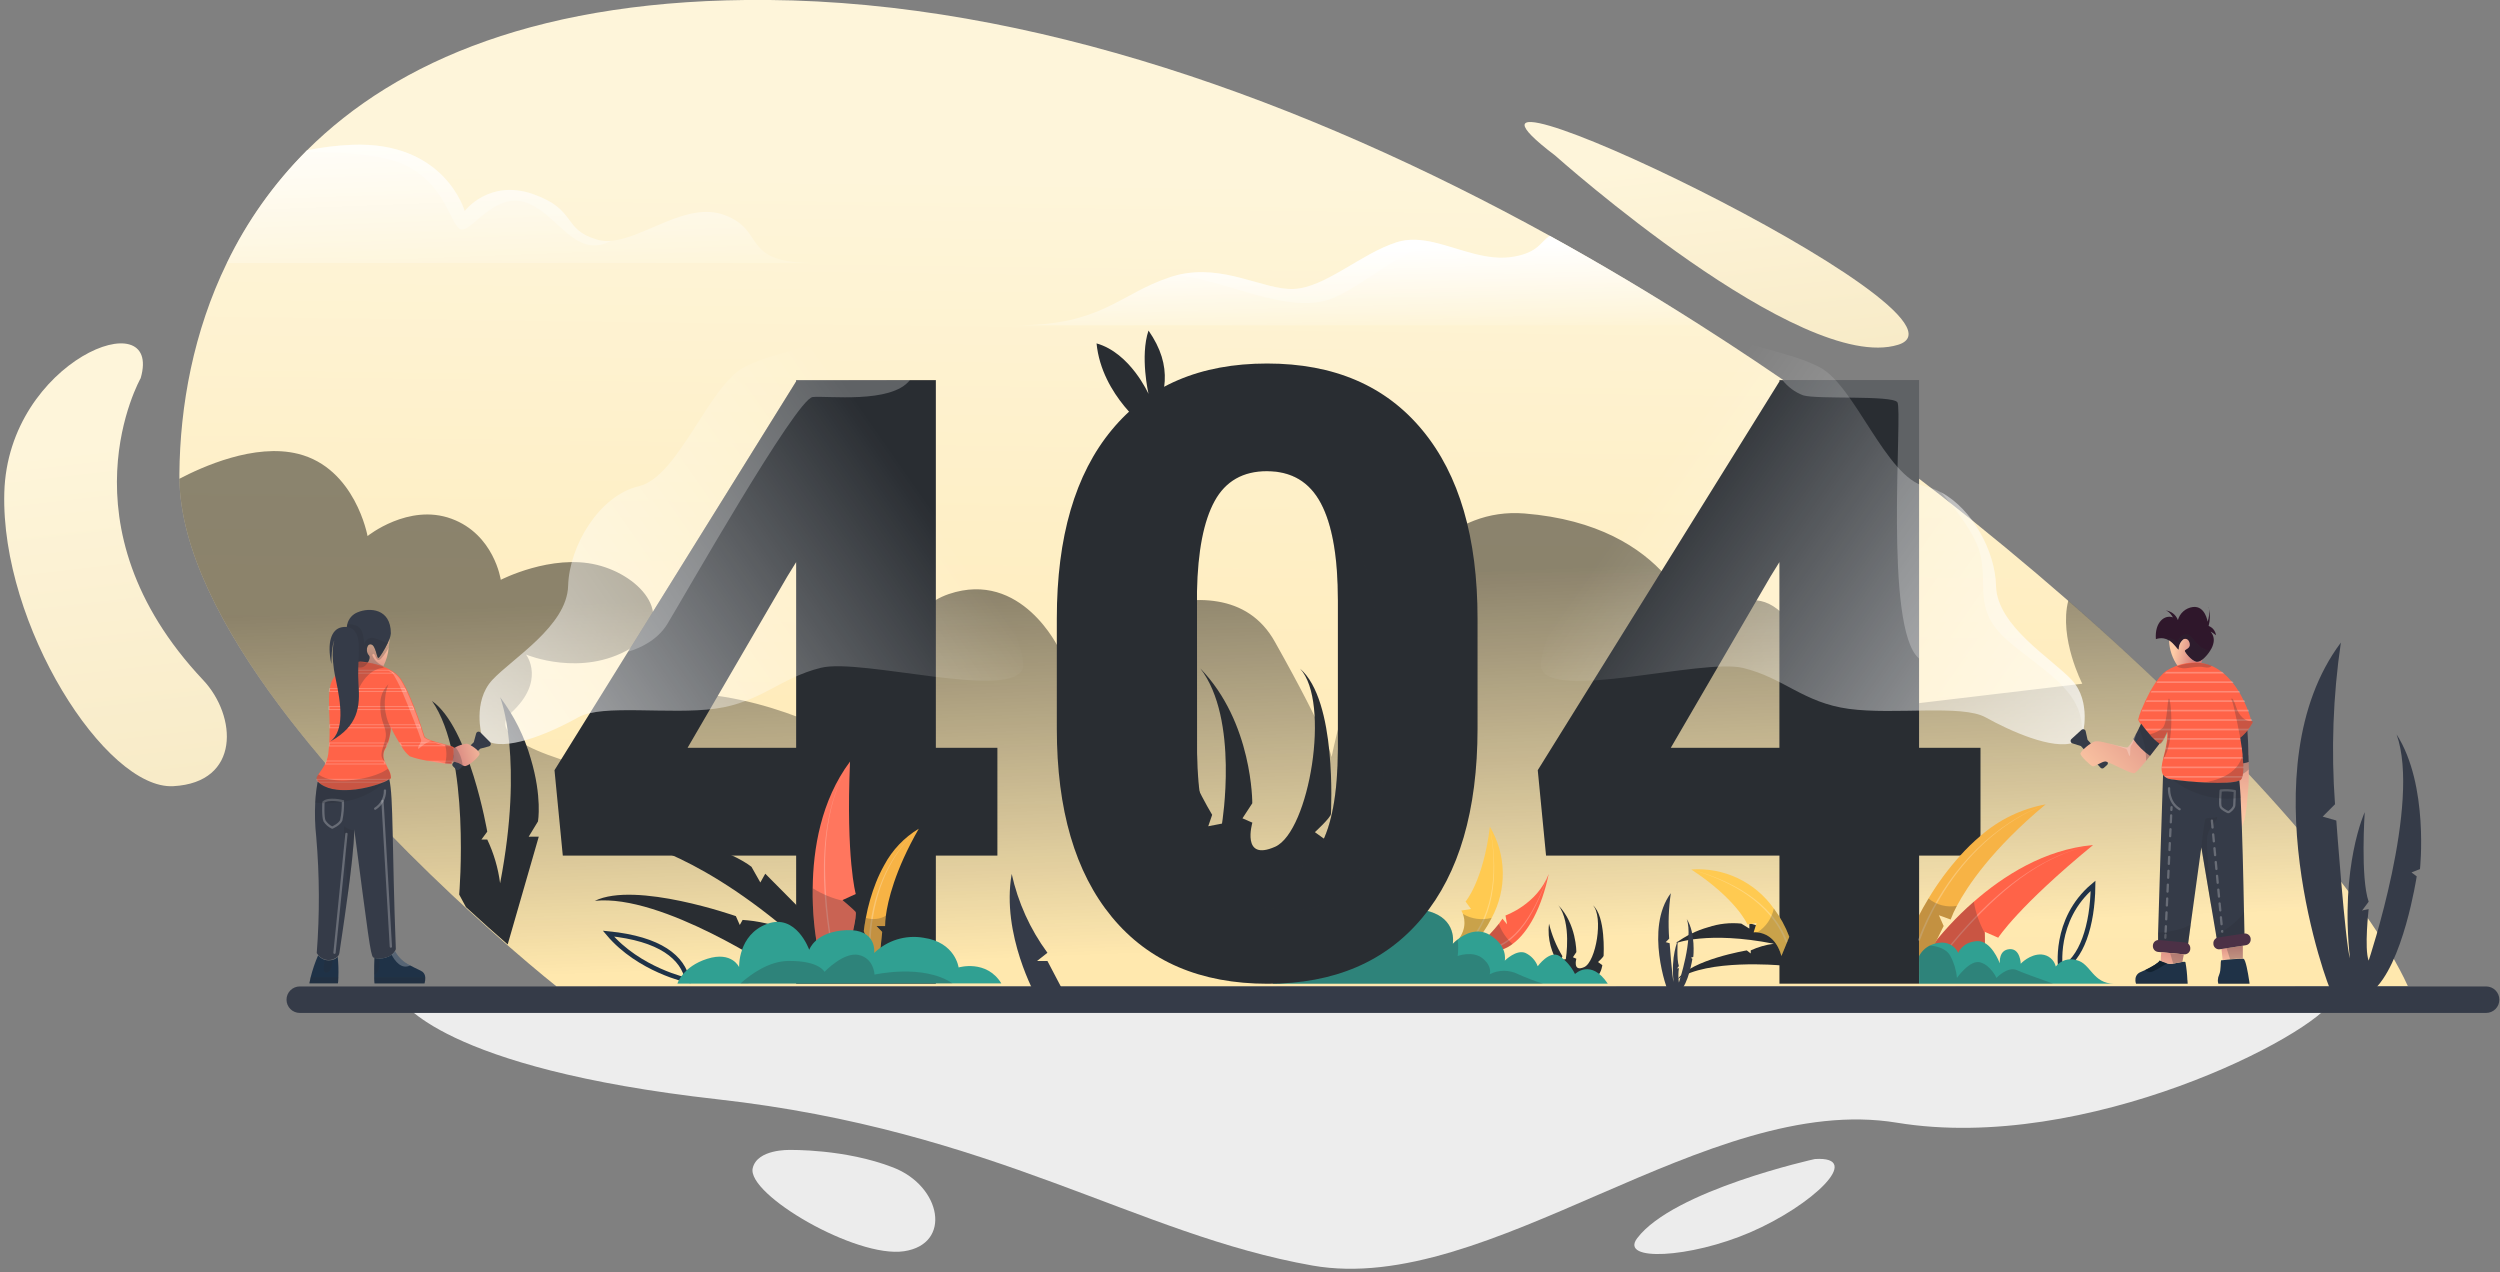 <svg width="501" height="255" viewBox="0 0 501 255" fill="none" xmlns="http://www.w3.org/2000/svg">
<rect x="0" y="0" width="501" height="255" fill="#808080" stroke="none"/>
<g clip-path="url(#clip0_389_468)">
<path d="M80.391 200.337C80.391 200.337 88.125 214.056 143.82 220.301C199.516 226.547 227.616 247.37 263.008 253.615C298.401 259.86 342.126 218.742 380.125 224.987C418.124 231.233 463.92 207.441 467.543 200.337H80.391Z" fill="#EDEDED"/>
<path d="M482.53 197.612H474.292L111.531 197.683C111.531 197.683 107.861 194.785 102.143 189.808C99.694 187.673 96.867 185.161 93.779 182.326C92.672 181.302 91.524 180.234 90.338 179.12C79.533 168.961 66.459 155.494 55.843 141.231C44.66 126.173 36.154 110.147 35.95 95.947C35.95 95.632 35.95 95.309 35.95 94.994C36.068 81.26 38.777 66.446 45.463 52.695C49.512 44.315 54.946 36.679 61.537 30.108C79.533 12.183 108.648 -0.37 153.838 -0.008C206.541 0.41 261.197 20.059 310.561 47.245C320.885 52.931 330.974 58.948 340.771 65.186C348.016 69.801 355.089 74.526 361.988 79.362C380.218 92.101 397.75 105.811 414.509 120.432C450.02 151.485 474.954 180.853 482.53 197.612Z" fill="url(#paint0_linear_389_468)"/>
<path style="mix-blend-mode:overlay" opacity="0.45" d="M482.53 197.612H474.292L111.531 197.683C111.531 197.683 107.861 194.785 102.143 189.808C99.694 187.673 96.867 185.161 93.779 182.326C92.672 181.302 91.524 180.234 90.338 179.12C79.533 168.961 66.459 155.494 55.843 141.231C44.66 126.173 36.154 110.147 35.95 95.947C40.462 93.585 51.023 88.765 59.757 90.954C71.208 93.813 73.657 107.422 73.657 107.422C73.657 107.422 81.864 100.806 90.456 103.949C99.048 107.091 100.355 116.195 100.355 116.195C100.355 116.195 110.491 110.966 119.611 113.195C128.731 115.423 136.047 124.22 126.274 129.985C116.5 135.75 105.679 131.277 105.419 131.174C105.553 131.348 109.357 136.498 102.435 142.838C95.347 149.28 122.494 154.872 122.494 154.872C122.494 154.872 123.486 137.215 141.741 139.192C159.997 141.168 174.645 151.005 174.645 151.005C174.645 151.005 175.567 123.984 190.144 119.046C204.722 114.108 212.195 129.969 212.195 129.969C212.195 129.969 244.485 109.068 255.448 128.552C266.41 148.036 266.859 151.729 266.859 151.729C266.859 151.729 276.2 100.539 305.512 102.901C334.825 105.264 340.267 125.567 339.755 127.638C339.243 129.71 348.174 114.502 356.987 122.756C365.799 131.009 370.91 142.531 370.91 142.531L417.289 137.018C417.289 137.018 412.564 127.867 414.486 120.361C450.02 151.485 474.954 180.853 482.53 197.612Z" fill="url(#paint1_linear_389_468)"/>
<path style="mix-blend-mode:hard-light" d="M340.763 65.193H203.674C220.851 65.193 224.237 58.948 234.389 55.57C234.877 55.404 235.357 55.262 235.838 55.144C245.288 52.782 253.164 58.153 259.236 57.909C265.615 57.649 272.624 50.884 279.925 48.537C282.406 47.749 284.965 48.001 287.596 48.623C292.715 49.828 298.078 52.435 303.536 51.403C308.261 50.506 308.639 48.584 310.545 47.253C320.877 52.947 330.966 58.956 340.763 65.193Z" fill="url(#paint2_linear_389_468)"/>
<path style="mix-blend-mode:hard-light" d="M163.265 52.703H45.463C49.448 44.465 54.77 36.944 61.214 30.447L61.537 30.124C64.485 29.518 67.477 29.149 70.484 29.021C89.172 28.234 93.126 42.291 93.126 42.291C93.126 42.291 98.016 35.786 106.861 38.913C115.705 42.039 112.594 45.938 119.619 48.017C120.553 48.28 121.528 48.366 122.494 48.269C129.188 47.686 137.646 40.354 145.12 43.071C153.712 46.198 148.105 52.703 163.265 52.703Z" fill="url(#paint3_linear_389_468)"/>
<path d="M498.218 202.991H60.072C59.724 202.991 59.379 202.922 59.057 202.789C58.735 202.656 58.442 202.46 58.196 202.214C57.949 201.967 57.754 201.675 57.62 201.353C57.487 201.031 57.418 200.686 57.418 200.337C57.418 199.988 57.487 199.643 57.62 199.321C57.754 198.999 57.949 198.707 58.196 198.46C58.442 198.214 58.735 198.018 59.057 197.885C59.379 197.752 59.724 197.683 60.072 197.683H498.218C498.567 197.683 498.912 197.752 499.234 197.885C499.556 198.018 499.848 198.214 500.095 198.46C500.341 198.707 500.537 198.999 500.67 199.321C500.803 199.643 500.872 199.988 500.872 200.337C500.872 200.686 500.803 201.031 500.67 201.353C500.537 201.675 500.341 201.967 500.095 202.214C499.848 202.46 499.556 202.656 499.234 202.789C498.912 202.922 498.567 202.991 498.218 202.991Z" fill="#353B48"/>
<g style="mix-blend-mode:overlay" opacity="0.25">
<path d="M287.596 48.623C279.783 50.624 270.978 59.098 265.269 60.342C258.07 61.917 249.738 58.255 241.642 56.223C239.726 55.72 237.775 55.36 235.806 55.144C245.257 52.782 253.132 58.153 259.204 57.909C265.584 57.649 272.593 50.884 279.893 48.537C282.406 47.741 284.934 48.001 287.596 48.623Z" fill="white"/>
</g>
<g style="mix-blend-mode:overlay" opacity="0.25">
<path d="M122.494 48.269C115.461 51.939 112.208 43.583 106.081 40.842C99.056 37.692 94.11 47.497 92.031 45.804C89.952 44.111 89.038 36.826 81.1 33.053C76.595 30.911 67.893 30.447 61.214 30.447L61.537 30.124C64.485 29.518 67.477 29.149 70.484 29.021C89.172 28.234 93.126 42.291 93.126 42.291C93.126 42.291 98.016 35.786 106.861 38.913C115.705 42.039 112.594 45.938 119.619 48.017C120.553 48.28 121.528 48.366 122.494 48.269Z" fill="white"/>
</g>
<path d="M311.655 31.171C311.655 31.171 360.846 75.085 380.361 69.1C399.877 63.114 277.239 5.048 311.655 31.171Z" fill="url(#paint4_linear_389_468)"/>
<path d="M28.192 75.786C28.192 75.786 11.465 105.24 40.714 136.286C47.479 143.468 48.267 156.817 34.729 157.55C21.191 158.282 0.116 125.26 0.864 98.696C1.612 72.132 32.721 60.145 28.192 75.786Z" fill="url(#paint5_linear_389_468)"/>
<path d="M363.689 232.272C363.689 232.272 335.337 238.517 328.084 248.149C324.516 252.875 338.668 252.15 350.71 246.976C363.263 241.573 373.628 231.611 363.689 232.272Z" fill="#ECECEC"/>
<path d="M158.264 230.453C158.264 230.453 169.29 230.193 179 233.965C188.711 237.738 190.814 249.315 181.166 250.748C171.519 252.182 149.609 239.344 150.845 234.092C151.759 230.233 158.264 230.453 158.264 230.453Z" fill="#ECECEC"/>
<g style="mix-blend-mode:overlay">
<path d="M107.971 167.662L101.742 189.264C99.284 187.13 96.457 184.618 93.378 181.782L92.023 179.27C92.023 179.27 94.386 151.572 86.566 140.475C94.063 145.713 97.646 166.661 97.646 166.661L96.481 168.237H97.646C98.96 171.008 99.829 173.968 100.222 177.01C105.018 152.092 100.356 140.042 100.222 139.719C103.016 143.415 105.101 147.597 106.372 152.052C108.672 159.755 107.814 164.606 107.814 164.606L105.947 167.677L107.971 167.662Z" fill="#292D32"/>
</g>
<path d="M296.826 188.91C298.103 187.751 299.285 186.492 300.362 185.145C300.63 184.799 300.874 184.452 301.094 184.106L302.016 185.232L301.701 183.46C301.701 183.46 308.048 181.239 310.364 175.128C308.97 181.861 306.284 186.838 303.126 189.17C301.888 190.146 300.347 190.656 298.771 190.611C293.825 190.343 296.826 188.91 296.826 188.91Z" fill="#FF6348"/>
<g style="mix-blend-mode:overlay" opacity="0.25">
<path d="M310.332 175.12C308.3 181.255 304.244 190.65 296.613 190.508C296.57 190.5 296.532 190.476 296.505 190.443C296.477 190.409 296.462 190.367 296.462 190.323C296.462 190.28 296.477 190.238 296.505 190.204C296.532 190.17 296.57 190.147 296.613 190.138C304.04 190.406 308.229 181.082 310.309 175.12H310.332Z" fill="white"/>
</g>
<g style="mix-blend-mode:overlay" opacity="0.25">
<path d="M296.826 188.91C298.103 187.751 299.285 186.493 300.362 185.145C300.936 186.687 301.874 188.067 303.095 189.17C301.857 190.146 300.315 190.656 298.739 190.611C293.825 190.343 296.826 188.91 296.826 188.91Z" fill="#292D32"/>
</g>
<g style="mix-blend-mode:overlay">
<path d="M247.509 176.742C247.509 176.742 232.837 162.999 235.208 144.602C236.72 153.123 242.918 163.291 242.918 163.291L242.13 165.582L244.887 165.047C244.887 165.047 248.36 144.059 240.547 133.962C251.085 144.815 250.959 160.975 250.959 160.975L248.99 163.992L250.974 164.858C250.974 164.858 248.667 172.733 255.527 169.693C262.386 166.653 266.725 140.625 260.527 134.002C267.962 140.389 266.725 162.353 266.725 163.086C266.725 163.818 263.504 166.764 263.504 166.764L265.977 168.544C265.977 168.544 264.457 183.373 247.509 176.742Z" fill="#292D32"/>
</g>
<g style="mix-blend-mode:overlay">
<path d="M314.695 196.281C314.695 196.281 309.6 191.509 310.427 185.114C310.982 187.404 311.885 189.595 313.104 191.611L312.837 192.399L313.789 192.21C313.789 192.21 314.994 184.917 312.285 181.412C315.947 185.185 315.9 190.8 315.9 190.8L315.215 191.832L315.9 192.131C315.9 192.131 315.113 194.856 317.475 193.808C319.838 192.761 321.366 183.712 319.216 181.412C321.799 183.633 321.366 191.257 321.366 191.517C321.366 191.776 320.247 192.792 320.247 192.792L321.106 193.414C321.106 193.414 320.57 198.644 314.695 196.281Z" fill="#292D32"/>
</g>
<path d="M295.211 189.296L291.069 189.579C294.054 186.901 293.613 184.326 293.164 183.153C293.078 182.917 292.969 182.69 292.841 182.475L294.794 182.16L293.699 180.672C293.699 180.672 297.243 176.577 298.574 165.669C300.209 168.43 301.1 171.567 301.16 174.775C301.221 177.982 300.449 181.151 298.921 183.972C297.95 185.917 296.7 187.711 295.211 189.296Z" fill="#FFCA51"/>
<g style="mix-blend-mode:overlay" opacity="0.25">
<path d="M298.574 165.669C300.149 173.608 300.015 182.995 294.274 189.296C294.116 189.477 293.833 189.217 294.014 189.044C299.779 182.877 300.031 173.56 298.574 165.669Z" fill="white"/>
</g>
<g style="mix-blend-mode:overlay" opacity="0.25">
<path d="M295.211 189.296L291.069 189.579C294.054 186.901 293.613 184.326 293.164 183.153C294.022 183.661 294.974 183.992 295.963 184.128C296.951 184.263 297.957 184.199 298.921 183.94C297.952 185.897 296.703 187.701 295.211 189.296Z" fill="#292D32"/>
</g>
<path d="M322.201 197.132H255.054L265.812 188.406C265.812 188.406 280.145 181.034 286.123 182.57C292.1 184.106 291.14 189.138 291.14 189.138C291.441 188.82 291.767 188.528 292.116 188.264C293.439 187.232 295.959 185.822 298.519 187.342C302.157 189.516 301.582 192.375 301.559 192.517C301.677 192.398 303.859 190.28 305.631 190.942C306.796 191.469 307.705 192.438 308.159 193.635C308.159 193.635 310.521 190.367 312.482 191.564C313.828 192.482 314.913 193.733 315.632 195.194C315.632 195.194 318.798 192.036 322.201 197.132Z" fill="#30A092"/>
<g style="mix-blend-mode:overlay" opacity="0.25">
<path d="M309.245 197.132H255.054L265.812 188.406C265.812 188.406 280.145 181.034 286.123 182.57C292.1 184.106 291.14 189.138 291.14 189.138C291.441 188.82 291.767 188.528 292.116 188.264C292.258 189.365 292.258 190.479 292.116 191.579C292.116 191.579 295.148 190.438 297.149 192.083C299.149 193.729 298.535 195.234 298.535 195.234C299.421 194.781 300.402 194.546 301.397 194.546C302.393 194.546 303.374 194.781 304.26 195.234C305.881 195.968 307.546 196.602 309.245 197.132Z" fill="#292D32"/>
</g>
<path d="M187.545 149.863V76.18H159.548V76.432L125.848 130.631L111.121 154.344L112.783 171.458H159.548V197.132H187.545V171.458H199.878V149.863H187.545ZM159.548 149.863H137.788L157.807 115.471L159.548 112.651V149.863Z" fill="#292D32"/>
<path d="M285.068 86.237C277.717 77.311 267.335 72.848 253.92 72.848C240.505 72.848 230.136 77.28 222.812 86.142C215.461 95.005 211.786 107.606 211.786 123.945V146.043C211.786 162.267 215.461 174.839 222.812 183.759C230.162 192.679 240.574 197.142 254.046 197.147C267.398 197.147 277.741 192.716 285.075 183.854C292.41 174.991 296.085 162.39 296.101 146.051V124.031C296.112 107.745 292.434 95.147 285.068 86.237ZM239.878 118.526C240.041 110.446 241.219 104.408 243.414 100.413C245.609 96.417 249.111 94.422 253.92 94.427C258.845 94.427 262.444 96.575 264.717 100.869C266.991 105.164 268.125 111.659 268.119 120.353V150.28C268.062 158.975 266.901 165.357 264.638 169.426C262.376 173.495 258.858 175.529 254.085 175.529C249.155 175.529 245.556 173.429 243.288 169.229C241.146 165.286 240.014 159.188 239.894 150.934C239.894 150.438 239.894 149.926 239.894 149.414L239.878 118.526Z" fill="#292D32"/>
<path d="M384.582 149.863V76.18H356.601V76.432L308.166 154.344L309.828 171.458H356.601V197.132H384.59V171.458H396.892V149.863H384.582ZM356.593 149.863H334.825L354.844 115.471L356.593 112.651V149.863Z" fill="#292D32"/>
<g style="mix-blend-mode:overlay" opacity="0.25">
<path d="M182.34 76.18C178.591 80.968 165.746 79.259 162.855 79.566C159.579 79.913 136.819 119.991 133.716 125.079C131.684 128.379 128.125 129.938 125.88 130.592L159.564 76.392V76.14L182.34 76.18Z" fill="white"/>
</g>
<g style="mix-blend-mode:overlay" opacity="0.25">
<path d="M384.582 76.18V131.97C377.416 126.024 381.369 82.063 380.235 80.606C379.101 79.149 364.098 80.086 361.334 79.22C359.711 78.598 358.288 77.547 357.215 76.18H384.582Z" fill="white"/>
</g>
<g style="mix-blend-mode:overlay" opacity="0.25">
<path d="M259.827 182.452C237.271 183.491 239.878 150.95 239.878 150.95C239.993 159.203 241.125 165.302 243.272 169.245C245.54 173.445 249.139 175.545 254.07 175.545C258.826 175.545 262.344 173.511 264.623 169.442C266.901 165.373 268.062 158.991 268.104 150.296V120.369C268.104 111.664 266.97 105.17 264.701 100.885C262.433 96.601 258.834 94.454 253.904 94.443C253.904 94.443 267.86 92.742 273.554 113.392C279.248 134.041 282.382 181.412 259.827 182.452Z" fill="#292D32"/>
</g>
<path d="M230.16 86.142C230.16 86.142 220.788 79.369 219.748 68.816C226.513 70.722 230.16 78.936 230.16 78.936C230.16 78.936 228.427 71.391 230.16 66.241C235.192 73.471 233.806 79.369 230.16 86.142Z" fill="#292D32"/>
<path style="mix-blend-mode:hard-light" d="M417.313 147.453C417.313 147.453 417.313 147.674 417.045 147.989C416.66 148.343 416.203 148.611 415.706 148.776C411.422 150.406 402.68 146.413 397.931 143.767C393.182 141.121 379.637 143.295 370.517 142.058C361.397 140.822 357.53 135.876 349.324 133.86C341.118 131.844 310.545 140.656 308.844 133.805C307.143 126.953 341.48 60.271 344.417 64.926C347.355 69.58 357.53 69.879 364.657 73.589C371.785 77.298 377.904 95.64 385.827 97.475C386.925 97.733 387.985 98.135 388.977 98.672C395.277 102.043 399.845 110.485 400.003 117.447C400.192 125.488 411.17 131.978 415.195 136.301C419.219 140.625 417.313 147.453 417.313 147.453Z" fill="url(#paint6_linear_389_468)"/>
<g style="mix-blend-mode:overlay" opacity="0.25">
<path d="M417.313 147.453C417.313 147.453 417.313 147.674 417.045 147.989C418.471 139.2 410.335 135.026 402.869 128.835C395.199 122.456 398.428 117.644 396.86 111.139C395.978 107.288 392.04 102.137 388.977 98.625C395.277 101.996 399.845 110.438 400.003 117.4C400.192 125.441 411.17 131.931 415.195 136.254C419.219 140.578 417.313 147.453 417.313 147.453Z" fill="white"/>
</g>
<path d="M449.461 189.516V192.115C448.608 192.098 447.756 192.14 446.909 192.241L445.421 192.391L445.184 190.186L446.208 190.028L449.461 189.516Z" fill="url(#paint7_linear_389_468)"/>
<path d="M417.14 146.256L415.108 148.107C415.043 148.168 414.996 148.245 414.971 148.33C414.945 148.415 414.942 148.505 414.962 148.592C414.982 148.679 415.024 148.759 415.084 148.824C415.144 148.889 415.22 148.938 415.305 148.965L417.022 149.516L420.959 153.864C421.003 153.908 421.055 153.943 421.113 153.967C421.17 153.99 421.232 154.003 421.294 154.003C421.356 154.003 421.418 153.99 421.475 153.967C421.533 153.943 421.585 153.908 421.629 153.864L422.282 153.273C422.327 153.229 422.361 153.177 422.385 153.12C422.409 153.062 422.421 153.001 422.421 152.938C422.421 152.876 422.409 152.815 422.385 152.757C422.361 152.7 422.327 152.648 422.282 152.604L418.345 148.256L417.959 146.5C417.934 146.419 417.89 146.345 417.83 146.285C417.77 146.226 417.696 146.182 417.615 146.158C417.534 146.133 417.448 146.13 417.365 146.147C417.282 146.164 417.205 146.202 417.14 146.256Z" fill="#353B48"/>
<path d="M432.765 149.028C432.245 149.705 431.568 150.603 430.867 151.477C430.607 151.808 430.339 152.139 430.079 152.454C428.992 153.793 428 154.903 427.717 154.958C426.929 155.084 422.55 152.596 421.897 152.596C421.243 152.596 419.786 153.667 419.392 153.572C418.998 153.478 416.856 151.493 416.919 151.005C416.982 150.517 418.904 148.823 419.849 148.563C420.38 148.521 420.914 148.577 421.424 148.729H421.526C423.377 149.138 426.031 149.973 426.441 149.761C426.902 149.281 427.28 148.727 427.559 148.122C427.724 147.815 427.898 147.5 428.063 147.177C428.229 146.854 428.481 146.39 428.67 146.004L429.15 145.027C429.67 145.768 430.235 146.475 430.843 147.146C431.397 147.856 432.044 148.489 432.765 149.028Z" fill="url(#paint8_linear_389_468)"/>
<path d="M450.658 154.194C450.658 155.636 450.658 157.006 450.548 158.132C450.201 162.582 449.855 166.228 448.335 166.315C446.815 166.402 446.515 154.257 446.594 153.517C446.594 153.375 446.594 153.068 446.633 152.674C446.633 151.351 446.689 148.981 446.712 147.949C446.704 147.789 446.704 147.629 446.712 147.469L446.996 147.296L450.311 145.177C450.311 145.177 450.5 148.052 450.595 151.32C450.595 151.769 450.595 152.226 450.595 152.682C450.595 153.139 450.658 153.698 450.658 154.194Z" fill="url(#paint9_linear_389_468)"/>
<g style="mix-blend-mode:overlay" opacity="0.25">
<path d="M450.658 154.194C449.767 155.067 448.612 155.621 447.374 155.77C445.295 155.77 448.342 151.548 449.028 151.446C449.303 151.446 449.933 151.383 450.603 151.351C450.603 151.8 450.603 152.257 450.603 152.714C450.603 153.171 450.658 153.698 450.658 154.194Z" fill="#292D32"/>
</g>
<path d="M450.642 152.698C449.524 153.081 448.32 153.141 447.169 152.871C446.982 152.832 446.801 152.766 446.633 152.674C445.358 151.958 445.846 149.847 446.712 147.949C446.807 147.721 446.909 147.508 447.011 147.296L450.327 145.177C450.327 145.177 450.571 148.902 450.642 152.698Z" fill="#353B48"/>
<path d="M443.609 128.686C443.518 129.248 443.308 129.785 442.995 130.261C442.575 130.964 442.043 131.595 441.42 132.127C441.109 132.442 440.689 132.626 440.246 132.639C439.183 132.49 437.884 130.773 437.837 130.45C437.789 130.127 438.971 130.001 438.821 129.048C438.671 128.095 438.033 127.914 437.608 128.095C437.284 128.336 437.024 128.653 436.852 129.018C436.68 129.384 436.602 129.787 436.624 130.19C436.317 130.19 435.742 129.001 434.671 128.339C434.366 128.145 434.026 128.011 433.67 127.945C433.124 127.845 432.561 127.894 432.04 128.087C431.765 124.638 433.844 123.118 435.45 123.724C435.45 123.724 434.867 122.582 434.017 122.338C434.562 122.401 435.079 122.615 435.509 122.956C435.939 123.297 436.265 123.751 436.45 124.268C436.635 123.581 437.02 122.966 437.556 122.499C438.091 122.032 438.754 121.735 439.459 121.645C441.932 121.346 442.412 124.598 442.412 124.598C442.682 123.779 442.782 122.914 442.704 122.055C442.931 123.176 442.899 124.334 442.609 125.441C443.003 125.586 443.349 125.837 443.609 126.167C443.868 126.496 444.032 126.891 444.082 127.308C443.082 126.52 443.019 126.607 443.019 126.607C443.265 126.888 443.446 127.22 443.548 127.58C443.65 127.939 443.671 128.317 443.609 128.686Z" fill="#2F172B"/>
<path d="M441.42 132.12C441.223 132.655 441.042 133.167 440.955 133.348C440.758 133.805 438.223 135.931 436.411 133.482C435.345 131.97 434.74 130.181 434.671 128.331C435.742 128.993 436.317 130.143 436.624 130.182C436.602 129.779 436.68 129.376 436.852 129.011C437.024 128.645 437.284 128.328 437.608 128.087C438.065 127.906 438.671 128.087 438.821 129.04C438.971 129.993 437.813 130.119 437.837 130.442C437.86 130.765 439.183 132.482 440.247 132.631C440.689 132.618 441.109 132.434 441.42 132.12Z" fill="url(#paint10_linear_389_468)"/>
<path d="M442.68 121.976C442.636 121.85 442.575 121.731 442.499 121.621C442.584 121.725 442.645 121.846 442.68 121.976Z" fill="#2F172B"/>
<path d="M451.453 144.76C451.22 145.2 450.957 145.623 450.666 146.028L450.406 146.366C449.98 146.91 449.491 147.402 448.949 147.831C448.951 147.863 448.951 147.894 448.949 147.926C448.949 147.996 448.949 148.107 449.004 148.264C449.067 148.619 449.154 149.17 449.248 149.839L449.295 150.17C449.295 150.485 449.374 150.808 449.406 151.147C449.406 151.344 449.453 151.54 449.469 151.737C449.484 151.934 449.469 151.958 449.469 152.068C449.516 152.596 449.54 153.131 449.547 153.643V153.974C449.554 154.503 449.504 155.031 449.398 155.549C449.368 155.662 449.331 155.772 449.288 155.88C449.249 155.994 449.191 156.101 449.114 156.195C449.01 156.315 448.877 156.407 448.728 156.463C447.586 156.974 444.539 156.998 441.522 156.841C438.915 156.699 436.332 156.415 435.025 156.195C434.696 156.147 434.379 156.04 434.088 155.88C433.928 155.795 433.784 155.683 433.662 155.549C433.593 155.478 433.532 155.398 433.481 155.313C433.222 154.8 433.124 154.221 433.198 153.651C433.249 153.151 433.339 152.656 433.466 152.17V152.084C433.466 151.974 433.521 151.863 433.552 151.753C433.686 151.225 433.836 150.698 433.954 150.178C433.954 150.099 433.954 150.02 434.009 149.942V149.847C434.135 149.217 434.222 148.697 434.277 148.272C434.283 148.159 434.283 148.046 434.277 147.933C434.35 147.503 434.35 147.064 434.277 146.634C434.277 146.634 434.009 147.295 433.678 147.933C433.615 148.044 433.552 148.162 433.481 148.272C433.237 148.697 432.969 149.06 432.757 149.06C432.715 149.068 432.672 149.068 432.631 149.06C432.292 148.837 431.982 148.572 431.709 148.272L431.371 147.933L430.662 147.146C430.434 146.894 430.205 146.626 429.993 146.358L429.717 146.02C429.426 145.657 429.166 145.311 428.929 145.019C428.8 144.843 428.687 144.656 428.591 144.46C428.55 144.387 428.523 144.307 428.512 144.224C428.509 144.19 428.509 144.156 428.512 144.122C428.635 143.582 428.806 143.055 429.024 142.547C429.024 142.436 429.11 142.326 429.158 142.208C429.355 141.735 429.583 141.2 429.843 140.633L430.008 140.302C430.252 139.79 430.52 139.262 430.796 138.727L430.985 138.396C431.292 137.853 431.615 137.325 431.954 136.821L432.19 136.49C432.583 135.922 433.031 135.395 433.529 134.915C433.657 134.793 433.794 134.68 433.938 134.577L434.167 134.411C434.75 134.042 435.371 133.733 436.017 133.49C437.274 133.007 438.609 132.761 439.955 132.765C441.008 132.767 442.05 132.97 443.026 133.364C443.782 133.675 444.494 134.082 445.145 134.577L445.578 134.915C446.15 135.391 446.677 135.918 447.153 136.49L447.429 136.821C447.828 137.325 448.199 137.851 448.539 138.396C448.61 138.506 448.681 138.617 448.744 138.727C449.052 139.237 449.333 139.763 449.587 140.302L449.752 140.633C449.988 141.137 450.209 141.657 450.422 142.208C450.422 142.318 450.508 142.428 450.548 142.547C450.737 143.043 450.918 143.562 451.083 144.122C451.083 144.224 451.146 144.334 451.185 144.445C451.398 144.563 451.422 144.657 451.453 144.76Z" fill="#FF6348"/>
<g style="mix-blend-mode:overlay" opacity="0.25">
<path d="M445.759 134.978H433.726C433.854 134.856 433.991 134.743 434.135 134.64H445.326L445.759 134.978Z" fill="white"/>
</g>
<g style="mix-blend-mode:overlay" opacity="0.25">
<path d="M447.61 136.868H432.15L432.387 136.538H447.35L447.61 136.868Z" fill="white"/>
</g>
<g style="mix-blend-mode:overlay" opacity="0.25">
<path d="M448.925 138.79H430.993L431.182 138.459H448.744C448.791 138.546 448.862 138.656 448.925 138.79Z" fill="white"/>
</g>
<g style="mix-blend-mode:overlay" opacity="0.25">
<path d="M449.933 140.664H430.024L430.189 140.334H449.768L449.933 140.664Z" fill="white"/>
</g>
<g style="mix-blend-mode:overlay" opacity="0.25">
<path d="M450.729 142.57H429.205C429.205 142.46 429.292 142.35 429.339 142.232H450.603C450.642 142.342 450.689 142.452 450.729 142.57Z" fill="white"/>
</g>
<g style="mix-blend-mode:overlay" opacity="0.25">
<path d="M451.367 144.468H428.764C428.723 144.395 428.697 144.315 428.685 144.232C428.682 144.198 428.682 144.164 428.685 144.13H451.264C451.264 144.232 451.327 144.342 451.367 144.453V144.468Z" fill="white"/>
</g>
<g style="mix-blend-mode:overlay" opacity="0.25">
<path d="M450.658 146.028L450.398 146.366H430.126L429.851 146.028H450.658Z" fill="white"/>
</g>
<g style="mix-blend-mode:overlay" opacity="0.25">
<path d="M431.505 147.926H433.781C433.718 148.036 433.655 148.154 433.584 148.264H431.812L431.505 147.926Z" fill="white"/>
</g>
<g style="mix-blend-mode:overlay" opacity="0.25">
<path d="M449.012 148.241H434.356C434.362 148.128 434.362 148.015 434.356 147.902H448.917C448.965 147.996 448.988 148.107 449.012 148.241Z" fill="white"/>
</g>
<g style="mix-blend-mode:overlay" opacity="0.25">
<path d="M449.303 150.154H434.009C434.009 150.076 434.009 149.997 434.064 149.918V149.824H449.232L449.303 150.154Z" fill="white"/>
</g>
<g style="mix-blend-mode:overlay" opacity="0.25">
<path d="M449.532 152.052H433.544C433.544 151.942 433.6 151.832 433.631 151.722H449.5C449.484 151.832 449.532 151.942 449.532 152.052Z" fill="white"/>
</g>
<g style="mix-blend-mode:overlay" opacity="0.25">
<path d="M449.587 153.62V153.95H433.206C433.198 153.84 433.198 153.73 433.206 153.62H449.587Z" fill="white"/>
</g>
<g style="mix-blend-mode:overlay" opacity="0.25">
<path d="M449.437 155.518C449.408 155.63 449.371 155.741 449.327 155.848H434.119C433.96 155.763 433.816 155.651 433.694 155.518H449.437Z" fill="white"/>
</g>
<path d="M449.784 187.35C449.067 187.807 444.271 188.327 444.271 188.327L444.121 187.453L443.231 182.208L441.144 169.804L439.018 185.255L438.404 189.815C438.404 189.815 432.481 190.138 432.481 188.705C432.481 188.532 432.481 187.917 432.481 186.909C432.654 180.609 433.316 159.936 433.474 155.273C433.654 155.528 433.889 155.74 434.162 155.892C434.434 156.045 434.737 156.135 435.049 156.155L435.277 156.195C438.293 156.675 446.673 157.353 448.76 156.423C448.854 157.211 448.941 158.376 449.02 159.873C449.351 165.89 449.587 176.695 449.697 182.806C449.76 185.547 449.784 187.35 449.784 187.35Z" fill="#353B48"/>
<g style="mix-blend-mode:overlay" opacity="0.25">
<path d="M443.231 182.184L441.144 169.78C441.144 169.78 441.711 164.795 441.932 164.228C442.152 163.661 443.672 164.102 444.294 163.669C444.641 164.496 442.467 165.535 442.294 168.134C442.176 170.008 442.838 177.908 443.231 182.184Z" fill="#292D32"/>
</g>
<g style="mix-blend-mode:overlay" opacity="0.25">
<path d="M434.679 157.975C434.679 157.975 434.482 160.802 436.789 162.165" stroke="white" stroke-width="0.46" stroke-linecap="round" stroke-linejoin="round"/>
</g>
<g style="mix-blend-mode:overlay" opacity="0.25">
<path d="M435.175 161.763L435.143 162.306" stroke="white" stroke-width="0.46" stroke-linecap="round" stroke-linejoin="round"/>
<path d="M435.096 163.401L433.985 186.823" stroke="white" stroke-width="0.46" stroke-linecap="round" stroke-linejoin="round" stroke-dasharray="1.39 1.39"/>
<path d="M433.962 187.366L433.93 187.917" stroke="white" stroke-width="0.46" stroke-linecap="round" stroke-linejoin="round"/>
</g>
<g style="mix-blend-mode:overlay" opacity="0.25">
<path d="M443.263 164.448L445.342 186.744" stroke="white" stroke-width="0.46" stroke-linecap="round" stroke-linejoin="round" stroke-dasharray="1.39 1.39"/>
</g>
<g style="mix-blend-mode:overlay" opacity="0.25">
<path d="M445.019 158.424C445.019 158.424 444.783 161.149 445.019 161.668C445.255 162.188 446.271 162.637 446.492 162.747C446.712 162.858 447.697 161.96 447.744 161.416C447.791 160.873 447.854 158.534 447.854 158.534C446.92 158.352 445.964 158.315 445.019 158.424Z" stroke="white" stroke-width="0.46" stroke-linecap="round" stroke-linejoin="round"/>
</g>
<g style="mix-blend-mode:overlay" opacity="0.25">
<path d="M449.784 187.35C449.067 187.807 444.271 188.327 444.271 188.327L444.121 187.453C445.523 186.665 448.295 184.901 449.721 182.814C449.76 185.547 449.784 187.35 449.784 187.35Z" fill="#292D32"/>
</g>
<path d="M450.067 189.422L449.461 189.516L445.184 190.186L444.885 190.233C444.736 190.258 444.584 190.252 444.437 190.218C444.29 190.183 444.151 190.12 444.029 190.031C443.906 189.942 443.803 189.83 443.724 189.701C443.645 189.572 443.593 189.429 443.57 189.28V189.185C443.524 188.885 443.599 188.579 443.777 188.333C443.955 188.087 444.223 187.92 444.523 187.87L449.721 187.083C450.021 187.037 450.328 187.113 450.573 187.293C450.818 187.473 450.981 187.743 451.028 188.043V188.138C451.067 188.435 450.988 188.735 450.808 188.975C450.629 189.215 450.363 189.375 450.067 189.422Z" fill="#4C3146"/>
<g style="mix-blend-mode:overlay" opacity="0.25">
<path d="M439.018 185.255L438.404 189.815C438.404 189.815 432.481 190.138 432.481 188.705C432.481 188.532 432.481 187.917 432.481 186.909C433.915 186.831 437.144 186.445 439.018 185.255Z" fill="#292D32"/>
</g>
<path d="M438.931 190.115V190.217C438.901 190.52 438.753 190.798 438.518 190.991C438.284 191.185 437.982 191.277 437.679 191.249L433.159 190.831L432.481 190.768C432.178 190.738 431.899 190.59 431.704 190.356C431.51 190.121 431.415 189.82 431.442 189.516V189.422C431.47 189.119 431.616 188.84 431.849 188.645C432.083 188.45 432.383 188.356 432.686 188.382L437.923 188.87C438.221 188.904 438.493 189.053 438.682 189.286C438.871 189.519 438.96 189.816 438.931 190.115Z" fill="#4C3146"/>
<g style="mix-blend-mode:overlay" opacity="0.25">
<path d="M449.028 159.881C446.607 160.234 444.14 160.09 441.777 159.458C439.414 158.826 437.205 157.718 435.285 156.203C438.301 156.683 446.681 157.36 448.768 156.431C448.862 157.187 448.949 158.384 449.028 159.881Z" fill="#292D32"/>
</g>
<g style="mix-blend-mode:overlay" opacity="0.25">
<path d="M434.064 149.918C434.623 147.319 434.411 146.626 434.411 146.626C434.411 146.626 433.45 148.989 432.891 149.052C432.631 149.052 431.709 148.178 430.796 147.146C431.775 146.956 432.684 146.504 433.426 145.839C434.395 144.736 434.293 140.019 434.671 139.987C435.049 139.956 435.915 148.705 433.497 152.139C433.678 151.391 433.907 150.643 434.064 149.918Z" fill="#292D32"/>
</g>
<g style="mix-blend-mode:overlay" opacity="0.25">
<path d="M451.453 144.76C450.835 145.945 449.98 146.99 448.941 147.831C448.941 147.831 447.657 141.082 447.271 140.42C446.964 139.9 447.397 139.357 448.106 141.657C448.65 143.437 450.083 144.807 451.367 144.452C451.398 144.555 451.422 144.657 451.453 144.76Z" fill="#292D32"/>
</g>
<g style="mix-blend-mode:overlay" opacity="0.25">
<path d="M449.154 156.163C449.05 156.284 448.917 156.376 448.768 156.431C447.626 156.943 444.578 156.967 441.562 156.809C443.625 156.533 448.563 155.439 449.437 151.131C449.634 153.139 449.729 155.447 449.154 156.163Z" fill="#292D32"/>
</g>
<g style="mix-blend-mode:overlay" opacity="0.25">
<path d="M443.231 133.427C442.963 133.75 442.515 133.891 441.766 133.718C440.286 133.372 438.333 134.065 437.317 133.907C436.937 133.864 436.569 133.744 436.238 133.553C437.494 133.07 438.829 132.824 440.176 132.828C441.223 132.832 442.26 133.035 443.231 133.427Z" fill="#292D32"/>
</g>
<path d="M432.765 149.028C432.245 149.705 431.568 150.603 430.867 151.477C429.552 150.578 428.415 149.443 427.512 148.13C428.11 147.051 428.764 145.728 429.087 145.035C429.607 145.776 430.172 146.483 430.78 147.154C431.354 147.865 432.022 148.496 432.765 149.028Z" fill="#353B48"/>
<g style="mix-blend-mode:overlay" opacity="0.25">
<path d="M432.765 149.028C432.245 149.705 431.568 150.603 430.867 151.477C430.607 151.808 430.339 152.139 430.079 152.454C430.086 150.224 429.588 148.022 428.622 146.012L429.103 145.035C429.622 145.776 430.188 146.483 430.796 147.154C431.365 147.864 432.027 148.495 432.765 149.028Z" fill="#292D32"/>
</g>
<g style="mix-blend-mode:overlay" opacity="0.25">
<path d="M428.016 147.177C427.871 148.01 427.539 148.798 427.047 149.485C426.787 149.887 427 151.682 426.756 151.47C426.512 151.257 426.409 150.383 426.086 150.083C424.579 149.54 423.041 149.088 421.479 148.729C423.33 149.138 425.984 149.973 426.393 149.761C426.855 149.281 427.233 148.727 427.512 148.122C427.677 147.815 427.85 147.5 428.016 147.177Z" fill="white"/>
</g>
<g style="mix-blend-mode:overlay" opacity="0.25">
<path d="M442.995 130.253C442.575 130.956 442.043 131.587 441.42 132.119C441.109 132.434 440.689 132.618 440.246 132.631C439.183 132.482 437.884 130.765 437.837 130.442C437.789 130.119 438.971 129.993 438.821 129.04C438.671 128.087 438.033 127.906 437.608 128.087C437.284 128.328 437.024 128.645 436.852 129.011C436.68 129.376 436.602 129.779 436.624 130.182C436.317 130.182 435.742 128.993 434.671 128.331C434.366 128.137 434.026 128.003 433.67 127.938C434.226 127.833 434.798 127.862 435.34 128.024C436.317 128.434 436.348 128.812 436.348 128.812C436.414 128.384 436.614 127.988 436.92 127.682C437.226 127.376 437.621 127.176 438.049 127.111C439.38 126.882 440.428 130.497 442.995 130.253Z" fill="#292D32"/>
</g>
<path d="M438.404 197.132H428.055C427.982 196.892 427.945 196.642 427.945 196.391C427.922 196.057 428.007 195.723 428.187 195.44C428.367 195.157 428.632 194.938 428.945 194.816L429.882 194.399C431.182 193.785 432.576 192.974 432.804 192.501L433.009 192.595C433.404 192.774 433.812 192.922 434.23 193.037C434.458 193.104 434.693 193.143 434.931 193.155C435.505 193.155 436.632 192.855 437.34 192.769C437.663 192.721 437.9 192.729 437.963 192.832C438.175 194.005 438.304 195.192 438.348 196.384C438.38 196.832 438.404 197.132 438.404 197.132Z" fill="#1F3247"/>
<path d="M437.64 191.249C437.553 191.729 437.451 192.312 437.34 192.777C436.829 192.84 436.096 193.021 435.505 193.107C435.316 193.142 435.123 193.161 434.931 193.162C434.264 193.083 433.614 192.894 433.009 192.603C433.009 192.091 433.072 191.32 433.119 190.831L434.891 190.989L437.64 191.249Z" fill="url(#paint11_linear_389_468)"/>
<path d="M450.808 197.132H444.562C444.481 196.894 444.446 196.642 444.46 196.391C444.472 196.031 444.558 195.678 444.712 195.352C445.161 194.352 444.925 192.729 445.145 192.422H445.421C446.761 192.248 448.11 192.155 449.461 192.146H449.61C450.028 192.288 450.508 195.013 450.713 196.399C450.76 196.746 450.8 197.014 450.808 197.132Z" fill="#1F3247"/>
<g style="mix-blend-mode:overlay" opacity="0.25">
<path d="M438.348 196.391C438.348 196.833 438.404 197.132 438.404 197.132H428.055C427.982 196.892 427.945 196.642 427.945 196.391H438.348Z" fill="#292D32"/>
</g>
<g style="mix-blend-mode:overlay" opacity="0.25">
<path d="M450.808 197.132H444.562C444.481 196.894 444.446 196.643 444.46 196.391H450.713C450.76 196.746 450.8 197.014 450.808 197.132Z" fill="#292D32"/>
</g>
<path d="M434.23 193.044C433.269 193.69 431.481 194.816 430.875 194.816C430.503 194.814 430.147 194.667 429.882 194.407C431.182 193.792 432.576 192.981 432.804 192.509L433.009 192.603C433.404 192.782 433.812 192.93 434.23 193.044Z" fill="#122230"/>
<g style="mix-blend-mode:overlay" opacity="0.25">
<path d="M437.64 191.249C437.553 191.729 437.451 192.312 437.34 192.777C436.829 192.84 436.096 193.021 435.505 193.107L434.891 190.989L437.64 191.249Z" fill="#292D32"/>
</g>
<g style="mix-blend-mode:overlay" opacity="0.25">
<path d="M449.461 189.516V192.115C448.608 192.098 447.756 192.14 446.909 192.241L446.208 190.028L449.461 189.516Z" fill="#292D32"/>
</g>
<path style="mix-blend-mode:hard-light" d="M96.544 147.453C96.544 147.453 94.646 140.586 98.662 136.262C102.679 131.938 113.626 125.449 113.854 117.408C114.082 109.367 120.099 99.294 128.03 97.436C135.961 95.577 142.064 77.219 149.199 73.549C156.335 69.879 166.525 69.564 169.439 64.886C172.353 60.208 206.714 126.922 205.013 133.765C203.312 140.609 172.723 131.812 164.533 133.821C156.342 135.829 152.46 140.775 143.348 142.019C134.236 143.263 120.682 141.05 115.933 143.728C111.184 146.406 102.435 150.367 98.158 148.737C96.426 148.067 96.544 147.453 96.544 147.453Z" fill="url(#paint12_linear_389_468)"/>
<path d="M98.206 148.721L96.268 146.776C96.206 146.711 96.128 146.664 96.042 146.64C95.956 146.616 95.865 146.615 95.778 146.637C95.692 146.66 95.613 146.705 95.549 146.768C95.486 146.831 95.44 146.91 95.418 146.996L94.945 148.737L90.771 152.887C90.684 152.977 90.635 153.097 90.635 153.222C90.635 153.347 90.684 153.467 90.771 153.557L91.393 154.187C91.483 154.274 91.603 154.322 91.728 154.322C91.853 154.322 91.973 154.274 92.063 154.187L96.237 150.036L97.977 149.572C98.064 149.55 98.144 149.505 98.208 149.442C98.272 149.379 98.318 149.3 98.341 149.213C98.365 149.127 98.364 149.035 98.34 148.949C98.316 148.862 98.27 148.784 98.206 148.721Z" fill="#353B48"/>
<path d="M78.068 128.016C78.068 128.016 78.021 128.804 77.887 129.773C77.786 131.058 77.432 132.31 76.847 133.458L76.784 133.545C75.949 134.648 74.358 134.372 73.547 133.002C74.028 132.411 74.232 131.655 73.917 131.356C73.248 130.726 73.429 128.946 74.382 129.158C75.335 129.371 75.485 131.938 75.831 131.875C76.178 131.812 77.477 129.591 78.068 128.016Z" fill="url(#paint13_linear_389_468)"/>
<path d="M78.328 126.922C78.299 127.298 78.212 127.667 78.068 128.016C77.973 128.276 77.855 128.552 77.729 128.804C77.06 130.237 76.059 131.804 75.831 131.852C75.485 131.915 75.335 129.355 74.382 129.135C73.429 128.914 73.248 130.71 73.917 131.332C74.232 131.631 74.028 132.387 73.547 132.978C73.328 133.336 72.979 133.597 72.573 133.705C72.167 133.814 71.735 133.762 71.366 133.561C69.791 132.584 69.484 126.473 69.499 125.992C69.487 125.679 69.522 125.366 69.602 125.063C69.731 124.531 69.987 124.039 70.347 123.628C70.708 123.216 71.163 122.898 71.673 122.7C74.035 121.7 78.328 121.921 78.328 126.922Z" fill="#353B48"/>
<path d="M90.747 152.438C90.739 152.502 90.726 152.565 90.708 152.627C90.637 152.903 90.55 153.092 90.448 153.131C90.028 153.137 89.609 153.103 89.196 153.029C88.243 152.903 86.833 152.682 85.581 152.438C84.403 152.261 83.245 151.968 82.124 151.564C81.448 151.012 80.884 150.336 80.462 149.572L79.982 148.784C79.194 147.524 78.548 146.256 78.406 145.909L78.359 145.823V145.909C78.287 146.886 78.099 147.851 77.8 148.784C77.706 149.044 77.603 149.304 77.485 149.572C77.378 149.797 77.257 150.015 77.123 150.225C76.947 150.566 76.851 150.942 76.842 151.325C76.832 151.709 76.909 152.089 77.068 152.438C77.068 152.541 77.138 152.635 77.178 152.73C77.241 152.887 77.312 153.053 77.383 153.21C77.501 153.486 77.635 153.761 77.761 153.998C78.129 154.556 78.336 155.204 78.359 155.872C78.335 155.943 78.291 156.006 78.233 156.053C78.176 156.106 78.115 156.156 78.052 156.203C77.666 156.453 77.254 156.662 76.823 156.825C73.744 158.109 66.853 159.581 63.86 156.825C63.807 156.782 63.757 156.734 63.711 156.683C63.628 156.606 63.562 156.514 63.516 156.411C63.47 156.308 63.445 156.197 63.443 156.085C63.485 155.746 63.619 155.424 63.829 155.155C64.292 154.535 64.718 153.888 65.105 153.218C65.238 152.963 65.353 152.7 65.451 152.43C65.62 151.981 65.734 151.513 65.79 151.036C65.853 150.54 65.9 150.044 65.939 149.564C65.939 149.304 65.979 149.044 65.987 148.776C66.05 147.776 66.058 146.815 66.05 145.902C66.05 145.642 66.05 145.39 66.05 145.114C66.05 144.098 65.987 143.137 65.947 142.247C65.947 141.98 65.947 141.728 65.947 141.46C65.905 140.501 65.923 139.541 66.002 138.585C66.024 138.32 66.064 138.057 66.121 137.798C66.279 136.689 66.823 135.671 67.656 134.923L67.751 134.836C68.058 134.584 68.357 134.356 68.633 134.151C68.909 133.947 69.263 133.726 69.539 133.553C71.397 132.434 72.342 132.592 72.342 132.592C72.342 132.592 72.917 132.592 73.768 132.781C74.798 132.947 75.811 133.211 76.792 133.569L77.186 133.734C77.469 133.852 77.745 133.986 78.013 134.128C78.28 134.269 78.383 134.332 78.556 134.443C78.729 134.553 78.989 134.734 79.202 134.899C79.723 135.298 80.166 135.789 80.509 136.349C80.769 136.774 81.029 137.254 81.297 137.774C81.423 138.018 81.549 138.278 81.675 138.562C82.1 139.475 82.51 140.46 82.895 141.436C82.998 141.688 83.1 141.948 83.195 142.224C83.596 143.255 83.982 144.248 84.242 145.09C84.337 145.366 84.423 145.626 84.51 145.878L85.061 147.571C85.164 147.894 85.849 148.201 86.684 148.477C86.959 148.579 87.258 148.666 87.566 148.752C88.156 148.918 88.771 149.075 89.314 149.217C89.724 149.327 90.102 149.43 90.377 149.524C90.653 149.619 90.873 149.705 90.913 149.784C90.937 149.82 90.956 149.86 90.968 149.902C91.037 150.754 90.962 151.611 90.747 152.438Z" fill="#FF6348"/>
<g style="mix-blend-mode:overlay" opacity="0.25">
<path d="M77.855 134.403C78.091 134.529 78.32 134.671 78.532 134.813H68.05L68.586 134.403H77.855ZM77.902 134.222H68.523C68.247 134.427 67.948 134.655 67.641 134.907L67.546 134.994H79.092C78.719 134.697 78.321 134.433 77.902 134.206V134.222Z" fill="white"/>
<path d="M81.068 138.05L81.265 138.459H66.097C66.097 138.31 66.136 138.176 66.16 138.05H81.068ZM81.179 137.869H65.995C65.938 138.128 65.898 138.391 65.876 138.656H81.541C81.415 138.388 81.289 138.128 81.163 137.869H81.179Z" fill="white"/>
<path d="M82.651 141.696L82.817 142.106H66.034C66.034 141.964 66.034 141.83 66.034 141.696H82.659M82.785 141.515H65.837C65.837 141.767 65.837 142.019 65.837 142.302H83.053C82.959 142.043 82.856 141.783 82.754 141.515H82.785Z" fill="white"/>
<path d="M83.998 145.334L84.093 145.626L84.132 145.744H66.168C66.168 145.61 66.168 145.476 66.168 145.334H84.014M84.14 145.153H65.995C65.995 145.413 65.995 145.665 65.995 145.941H84.4C84.313 145.705 84.227 145.445 84.132 145.153H84.14Z" fill="white"/>
<path d="M77.501 148.981C77.446 149.13 77.391 149.264 77.335 149.39H66.073V148.981H77.477M77.745 148.8H65.932C65.932 149.052 65.932 149.312 65.884 149.587H77.461C77.579 149.335 77.682 149.075 77.776 148.8H77.745Z" fill="white"/>
<path d="M87.424 148.981L88.786 149.351H88.944H80.564L80.305 148.942H87.392M87.392 148.76H79.927L80.407 149.548H90.204C89.928 149.453 89.55 149.351 89.141 149.241C88.597 149.099 87.983 148.942 87.392 148.776V148.76Z" fill="white"/>
<path d="M76.91 152.627C76.91 152.627 76.91 152.698 76.91 152.737V152.8L76.989 153.013H65.254C65.317 152.871 65.38 152.737 65.436 152.604H76.831M76.957 152.415H65.388C65.29 152.684 65.175 152.948 65.042 153.202H77.351C77.28 153.045 77.209 152.879 77.146 152.722C77.146 152.627 77.076 152.533 77.036 152.43L76.957 152.415Z" fill="white"/>
<path d="M90.519 152.627C90.491 152.739 90.451 152.847 90.401 152.95H90.33C90.157 152.95 89.779 152.911 89.219 152.84C88.66 152.769 88.243 152.706 87.692 152.619H90.519M90.755 152.454H85.589C86.873 152.698 88.251 152.919 89.204 153.045C89.58 153.101 89.958 153.138 90.338 153.155H90.456C90.558 153.155 90.645 152.927 90.716 152.651C90.734 152.589 90.747 152.526 90.755 152.462V152.454Z" fill="white"/>
<path d="M77.619 156.266C77.342 156.42 77.055 156.557 76.76 156.675H63.9L63.805 156.589L63.679 156.715L63.774 156.557C63.693 156.474 63.631 156.375 63.593 156.266H77.619ZM78.202 156.085H63.38C63.382 156.197 63.407 156.308 63.453 156.411C63.499 156.514 63.565 156.606 63.648 156.683C63.694 156.734 63.744 156.782 63.797 156.825H76.76C77.191 156.662 77.603 156.453 77.989 156.203C78.052 156.156 78.113 156.106 78.17 156.053L78.202 156.085Z" fill="white"/>
</g>
<path d="M79.328 190.209C79.283 190.351 79.219 190.486 79.139 190.611C78.281 192.099 75.91 192.249 75.036 191.965C74.941 191.943 74.852 191.9 74.776 191.839C74.248 191.383 73.799 187.61 70.996 166.205V166.354C70.941 169.394 70.31 174.797 69.633 179.743C68.893 185.255 68.113 190.209 68.011 190.989C67.971 191.245 67.856 191.484 67.68 191.674C67.409 191.928 67.087 192.122 66.737 192.245C66.386 192.368 66.014 192.416 65.644 192.387C65.273 192.358 64.913 192.253 64.586 192.077C64.258 191.901 63.971 191.659 63.742 191.367C63.644 191.247 63.555 191.121 63.474 190.989C64.074 183.234 64.04 175.443 63.372 167.693C63.12 165.4 63.054 163.09 63.175 160.786C63.246 159.396 63.412 158.012 63.671 156.644C66.633 159.652 73.909 158.03 76.965 156.715C77.331 156.565 77.682 156.38 78.013 156.163C78.863 159.668 78.54 169.827 79.328 190.209Z" fill="#353B48"/>
<g style="mix-blend-mode:overlay" opacity="0.25">
<path d="M77.076 133.828C72.043 133.986 70.61 141.806 70.61 141.806L69.428 133.624C71.287 132.505 72.232 132.663 72.232 132.663C73.895 132.808 75.528 133.201 77.076 133.828Z" fill="#292D32"/>
</g>
<path d="M85.077 197.069H75.059C75.013 196.666 74.989 196.261 74.989 195.856C74.989 195.69 74.989 195.501 74.989 195.32C74.989 194.131 74.989 192.729 75.044 191.973C75.358 192.065 75.685 192.105 76.012 192.091C76.893 192.101 77.755 191.843 78.485 191.351C78.758 191.157 78.986 190.907 79.155 190.619C79.845 191.876 80.918 192.88 82.218 193.485C83.266 194.06 84.242 194.438 84.652 194.73C84.822 194.865 84.961 195.036 85.059 195.23C85.157 195.425 85.211 195.638 85.219 195.856C85.244 196.265 85.196 196.676 85.077 197.069Z" fill="#1F3247"/>
<path d="M67.806 195.848C67.806 196.636 67.719 197.061 67.719 197.061H62.002C62.073 196.651 62.159 196.273 62.254 195.848C62.633 194.34 63.133 192.865 63.75 191.438C64.09 191.864 64.55 192.179 65.071 192.342C65.592 192.505 66.149 192.508 66.672 192.351C67.059 192.25 67.409 192.039 67.68 191.745C67.819 193.108 67.862 194.479 67.806 195.848Z" fill="#1F3247"/>
<path d="M96.095 151.107C95.985 151.737 93.732 153.714 93.055 153.517C92.938 153.48 92.825 153.433 92.716 153.375C92.127 152.948 91.433 152.689 90.708 152.627C90.906 151.749 90.954 150.844 90.85 149.95L91.291 149.745C91.992 149.359 92.763 149.115 93.559 149.028C94.252 149.162 96.197 150.477 96.095 151.107Z" fill="url(#paint14_linear_389_468)"/>
<g style="mix-blend-mode:overlay" opacity="0.25">
<path d="M78.328 155.903C78.26 156.041 78.153 156.156 78.021 156.234C76.217 157.518 67.082 160.172 63.679 156.715C63.23 156.25 63.404 155.785 63.797 155.187C64.662 155.786 65.665 156.157 66.711 156.266C69.751 156.762 75.154 155.935 77.737 154.061C78.097 154.61 78.301 155.247 78.328 155.903Z" fill="#292D32"/>
</g>
<g style="mix-blend-mode:overlay" opacity="0.25">
<path d="M90.708 152.627C90.637 152.903 90.55 153.092 90.448 153.131C90.028 153.137 89.609 153.103 89.196 153.029C89.55 151.799 89.55 150.494 89.196 149.264C89.751 149.358 90.284 149.55 90.771 149.831C90.796 149.868 90.814 149.908 90.826 149.95C90.938 150.842 90.898 151.748 90.708 152.627Z" fill="#292D32"/>
</g>
<g style="mix-blend-mode:overlay" opacity="0.25">
<path d="M77.146 152.73C75.981 151.596 76.485 150.698 77.146 148.445C77.808 146.193 76.485 145.232 76.272 142.72C76.06 140.208 76.272 138.782 77.847 137.12C77.294 138.521 77.047 140.024 77.125 141.528C77.202 143.032 77.602 144.502 78.296 145.839C78.222 147.376 77.8 148.876 77.06 150.225C76.875 150.62 76.787 151.052 76.802 151.488C76.817 151.923 76.935 152.349 77.146 152.73Z" fill="#292D32"/>
</g>
<g style="mix-blend-mode:overlay" opacity="0.25">
<path d="M77.729 128.828C77.06 130.261 76.06 131.828 75.831 131.875C75.485 131.938 75.335 129.379 74.382 129.158C73.429 128.938 73.248 130.733 73.917 131.356C74.232 131.655 74.028 132.411 73.547 133.002C73.328 133.36 72.979 133.62 72.573 133.729C72.167 133.837 71.735 133.786 71.366 133.584C69.791 132.608 69.484 126.496 69.499 126.016C69.487 125.703 69.522 125.39 69.602 125.087C70.389 125.087 72.169 125.142 72.594 126.748C72.866 127.584 72.994 128.461 72.972 129.339C72.979 129.106 73.038 128.878 73.144 128.67C73.249 128.462 73.4 128.281 73.585 128.138C73.769 127.996 73.983 127.896 74.211 127.847C74.439 127.797 74.675 127.798 74.902 127.851C75.792 128.032 76.776 128.646 77.729 128.828Z" fill="#292D32"/>
</g>
<path d="M71.224 126.677C71.224 126.677 70.578 125.315 68.491 125.701C66.404 126.087 65.467 128.764 66.412 133.088C66.412 129.253 66.995 128.363 66.995 128.363C66.995 128.363 66.121 130.725 67.255 135.978C68.389 141.231 69.05 146.35 66.215 148.579C71.846 145.429 72.169 141.649 71.846 137.097C71.523 132.545 72.531 128.552 71.224 126.677Z" fill="#353B48"/>
<g style="mix-blend-mode:overlay" opacity="0.25">
<path d="M74.611 131.316C74.808 131.813 75.11 132.261 75.496 132.631C75.882 133 76.343 133.283 76.847 133.458L76.784 133.545L76.682 133.663C75.701 133.306 74.688 133.042 73.657 132.875C74.059 132.308 74.209 131.655 73.917 131.379C73.248 130.749 73.429 128.969 74.382 129.182C75.335 129.395 75.485 131.962 75.831 131.899C76.178 131.836 77.477 129.615 78.068 128.04C78.068 128.04 78.021 128.827 77.887 129.796C77.475 130.603 76.959 131.353 76.351 132.025C75.634 132.639 75.359 131.875 75.162 131.403C74.965 130.93 74.658 130.914 74.611 131.316Z" fill="#292D32"/>
</g>
<g style="mix-blend-mode:overlay" opacity="0.25">
<path d="M64.821 160.778C64.821 160.778 64.664 163.724 65.034 164.511C65.41 165.095 65.942 165.562 66.57 165.858C66.57 165.858 68.011 165.252 68.389 164.385C68.649 163.127 68.76 161.842 68.72 160.558C68.72 160.558 65.837 159.81 64.821 160.778Z" stroke="white" stroke-width="0.46" stroke-miterlimit="10"/>
</g>
<g style="mix-blend-mode:overlay" opacity="0.25">
<path d="M77.146 158.424C77.16 159.147 76.986 159.863 76.643 160.5C76.299 161.137 75.797 161.675 75.185 162.062" stroke="white" stroke-width="0.46" stroke-linecap="round" stroke-linejoin="round"/>
</g>
<g style="mix-blend-mode:overlay" opacity="0.25">
<path d="M76.65 160.511L78.328 189.697" stroke="white" stroke-width="0.46" stroke-linecap="round" stroke-linejoin="round"/>
</g>
<g style="mix-blend-mode:overlay" opacity="0.25">
<path d="M70.996 166.354C70.941 169.394 70.31 174.797 69.633 179.743C69.531 173.93 68.712 166.716 68.98 165.567C69.524 166.081 70.247 166.364 70.996 166.354Z" fill="#292D32"/>
</g>
<g style="mix-blend-mode:overlay" opacity="0.25">
<path d="M69.428 167.118L67.034 190.934" stroke="white" stroke-width="0.46" stroke-linecap="round" stroke-linejoin="round"/>
</g>
<g style="mix-blend-mode:overlay" opacity="0.25">
<path d="M76.973 156.785C75.548 158.179 71.153 161.637 63.183 160.857C63.254 159.467 63.42 158.083 63.679 156.715C66.641 159.723 73.925 158.101 76.973 156.785Z" fill="#292D32"/>
</g>
<g style="mix-blend-mode:overlay" opacity="0.25">
<path d="M62.254 195.848H67.806C67.806 196.636 67.719 197.061 67.719 197.061H62.002C62.057 196.651 62.159 196.281 62.254 195.848Z" fill="#292D32"/>
</g>
<g style="mix-blend-mode:overlay" opacity="0.25">
<path d="M85.077 197.069H75.052C75.012 196.793 74.996 196.36 74.981 195.856H85.219C85.242 196.265 85.194 196.676 85.077 197.069Z" fill="#292D32"/>
</g>
<g style="mix-blend-mode:overlay" opacity="0.25">
<path d="M82.21 193.477C80.415 194.352 79.115 192.54 78.485 191.335C78.758 191.141 78.986 190.892 79.155 190.603C79.842 191.862 80.912 192.869 82.21 193.477Z" fill="white"/>
</g>
<g style="mix-blend-mode:overlay" opacity="0.25">
<path d="M66.672 192.343C66.483 194.997 65.561 195.1 65.097 194.824C64.632 194.549 64.955 192.871 65.097 192.328C65.61 192.481 66.156 192.486 66.672 192.343Z" fill="#292D32"/>
</g>
<g style="mix-blend-mode:overlay" opacity="0.25">
<path d="M74.981 195.312C74.981 194.123 74.981 192.721 75.036 191.965C75.35 192.057 75.677 192.097 76.004 192.083C76.123 192.942 76.233 194.903 74.981 195.312Z" fill="#292D32"/>
</g>
<g style="mix-blend-mode:overlay" opacity="0.25">
<path d="M90.708 152.627C90.906 151.749 90.954 150.844 90.85 149.95L91.291 149.745C92.094 150.799 92.588 152.056 92.716 153.375C92.127 152.948 91.433 152.689 90.708 152.627Z" fill="#292D32"/>
</g>
<g style="mix-blend-mode:overlay" opacity="0.25">
<path d="M86.565 148.524C84.99 148.682 83.919 150.335 83.785 150.005C83.651 149.674 84.494 148.8 84.392 148.28C84.289 147.76 81.864 141.515 80.533 138.459C79.948 137.091 79.249 135.774 78.446 134.521C78.666 134.663 78.879 134.813 79.092 134.978C79.613 135.377 80.056 135.868 80.399 136.427C80.659 136.853 80.919 137.333 81.186 137.853C81.312 138.097 81.439 138.357 81.564 138.64C81.99 139.554 82.399 140.538 82.785 141.515C82.888 141.767 82.99 142.027 83.085 142.302C83.486 143.334 83.872 144.327 84.132 145.169C84.226 145.445 84.313 145.705 84.4 145.957L84.951 147.65C85.046 147.941 85.683 148.241 86.565 148.524Z" fill="white"/>
</g>
<path d="M467.157 198.644C466.637 198.258 450.241 154.013 469.11 128.772C467.539 139.497 467.145 150.362 467.937 161.172L465.464 163.645L468.197 164.433C468.197 164.433 470.008 189.193 470.929 192.052C468.921 173.56 473.891 162.755 473.891 162.755C473.891 162.755 473.009 175.884 474.678 180.703L473.379 182.452L474.678 182.184C474.678 182.184 473.773 190.123 474.678 192.509C474.678 192.509 485.224 161.007 480.278 147.177C486.783 157.29 484.964 174.167 484.964 174.167L483.27 174.836L484.31 175.624C484.31 175.624 481.577 193.627 475.332 198.699" fill="#353B48"/>
<g style="mix-blend-mode:overlay">
<path d="M356.687 193.454C356.687 193.454 342.078 192.131 336.211 196.234C338.991 192.296 350.056 190.461 350.056 190.461L350.844 191.076V190.461C352.311 189.778 353.876 189.329 355.482 189.13C342.165 186.492 335.794 189.028 335.794 189.028C337.755 187.566 339.968 186.477 342.322 185.815C344.456 185.105 346.717 184.858 348.954 185.09L350.568 186.082V185.011L364.744 189.17" fill="#292D32"/>
</g>
<path d="M412.942 194.249C412.942 194.249 411.367 184.358 419.447 177.506C419.361 185.484 417.124 192.343 412.942 194.249Z" stroke="#1F3247" stroke-width="0.93" stroke-miterlimit="10"/>
<path d="M358.57 187.736L356.995 191.572C355.931 187.705 353.427 186.957 352.175 186.846C351.926 186.819 351.675 186.819 351.427 186.846L352.017 184.956L350.19 185.271C350.19 185.271 348.111 180.278 338.936 174.245C342.135 174.012 345.34 174.61 348.238 175.984C351.137 177.357 353.63 179.458 355.475 182.082C356.773 183.808 357.815 185.712 358.57 187.736Z" fill="#FFCA51"/>
<g style="mix-blend-mode:overlay" opacity="0.25">
<path d="M338.92 174.23C346.733 176.348 355.073 180.656 358.152 188.61C358.164 188.633 358.171 188.659 358.172 188.685C358.173 188.711 358.169 188.737 358.16 188.761C358.15 188.785 358.135 188.806 358.117 188.824C358.098 188.842 358.075 188.856 358.051 188.865C358.026 188.873 358 188.876 357.975 188.874C357.949 188.872 357.924 188.864 357.901 188.851C357.879 188.838 357.859 188.82 357.844 188.799C357.829 188.778 357.819 188.754 357.814 188.729C354.86 180.853 346.63 176.443 338.912 174.23H338.92Z" fill="white"/>
</g>
<g style="mix-blend-mode:overlay" opacity="0.25">
<path d="M358.57 187.736L356.994 191.572C355.931 187.705 353.427 186.957 352.175 186.846C353.017 186.309 353.743 185.609 354.309 184.786C354.876 183.964 355.272 183.036 355.475 182.058C356.775 183.792 357.817 185.704 358.57 187.736Z" fill="#292D32"/>
</g>
<path d="M419.447 169.347C404.35 181.751 400.444 187.917 400.444 187.917L397.758 186.744C397.758 186.744 397.758 186.831 397.758 186.972C397.758 187.642 397.821 189.595 397.758 190.249C397.695 190.902 392.316 193.706 389.253 195.312L387.173 196.391L384.653 193.871L384.913 193.375L386.221 190.831C388.949 187.122 392.079 183.726 395.553 180.703C401.42 175.561 409.705 170.213 419.447 169.347Z" fill="#FF6348"/>
<g style="mix-blend-mode:overlay" opacity="0.25">
<path d="M386.181 195.446C394.001 184.499 405.681 171.82 419.447 169.347C408.681 171.379 400.144 179.199 393.08 187.122C390.711 189.83 388.507 192.678 386.48 195.651C386.362 195.848 386.031 195.651 386.181 195.446Z" fill="white"/>
</g>
<g style="mix-blend-mode:overlay" opacity="0.25">
<path d="M397.758 190.248C397.695 190.808 392.316 193.706 389.253 195.312C387.769 194.753 386.32 194.106 384.913 193.375L386.221 190.831C388.949 187.122 392.079 183.726 395.553 180.703C395.92 182.916 396.669 185.048 397.766 187.004C397.782 187.618 397.829 189.595 397.758 190.248Z" fill="#292D32"/>
</g>
<path d="M409.949 161.196C399.144 170.182 394.198 177.695 392.166 181.53C391.676 182.41 391.255 183.326 390.906 184.271L388.544 183.405L389.505 185.57L386.071 192.509L384.567 195.549V183.452C385.031 182.562 385.661 181.396 386.473 180.058C388.31 176.993 390.438 174.113 392.828 171.458C394.086 170.055 395.439 168.739 396.876 167.52C400.583 164.27 405.101 162.085 409.949 161.196Z" fill="#F7B345"/>
<g style="mix-blend-mode:overlay" opacity="0.25">
<path d="M384.409 188.264C388.567 177.53 396.222 167.788 406.65 162.605L409.949 161.196L406.665 162.637C399.191 166.433 393.159 172.655 388.89 179.813C387.24 182.538 385.855 185.416 384.756 188.406C384.739 188.452 384.705 188.489 384.66 188.51C384.616 188.53 384.565 188.533 384.519 188.516C384.473 188.499 384.436 188.465 384.415 188.421C384.395 188.376 384.392 188.326 384.409 188.28V188.264Z" fill="white"/>
</g>
<g style="mix-blend-mode:overlay" opacity="0.25">
<path d="M390.906 184.271L388.544 183.405L389.505 185.57L386.071 192.509L384.567 192.729V183.452C385.031 182.562 385.661 181.396 386.473 180.058C387.256 180.699 388.17 181.163 389.15 181.417C390.13 181.672 391.154 181.71 392.151 181.53C391.666 182.41 391.25 183.327 390.906 184.271Z" fill="#292D32"/>
</g>
<path d="M423.692 197.132H384.583V191.619C385.055 190.697 385.812 189.952 386.74 189.493C387.29 189.212 387.884 189.031 388.497 188.957C389.283 188.803 390.098 188.918 390.812 189.282C391.526 189.646 392.097 190.238 392.434 190.965C392.434 190.965 393.151 188.878 396.073 188.603C398.995 188.327 400.649 192.792 400.759 193.052C400.759 192.832 400.538 190.367 402.712 190.209C404.886 190.052 404.956 193.131 404.956 193.131C404.956 193.131 406.784 191.154 409.123 191.28C409.794 191.324 410.434 191.582 410.948 192.015C411.463 192.449 411.825 193.036 411.981 193.69C412.466 193.082 413.123 192.634 413.867 192.406C414.61 192.179 415.405 192.181 416.148 192.414C419.014 193.076 419.337 197.132 423.692 197.132Z" fill="#30A092"/>
<g style="mix-blend-mode:overlay" opacity="0.25">
<path d="M411.477 197.132H384.583V191.619C385.055 190.697 385.812 189.952 386.74 189.493C387.914 189.579 389.977 189.957 390.836 191.548C391.582 192.915 392.036 194.422 392.167 195.974C392.167 195.974 394.789 192.217 396.892 192.863C398.995 193.509 400.089 195.974 400.089 195.974C400.089 195.974 402.295 193.611 404.153 194.399C405.075 194.84 408.406 196.037 411.477 197.132Z" fill="#292D32"/>
</g>
<path d="M334.282 198.644C334.14 198.534 329.556 186.098 334.833 178.994C334.391 182.011 334.28 185.066 334.502 188.106L333.809 188.807L334.597 189.02C334.597 189.02 335.108 195.982 335.384 196.785C334.817 191.587 336.219 188.547 336.219 188.547C336.219 188.547 335.967 192.241 336.447 193.596L336.077 194.084L336.447 194.013C336.313 194.974 336.313 195.95 336.447 196.911C336.447 196.911 339.408 188.059 338.022 184.169C339.85 187.012 339.338 191.753 339.338 191.753L338.857 191.942L339.156 192.154C339.156 192.154 338.369 197.218 336.628 198.644" fill="#353B48"/>
<g style="mix-blend-mode:overlay">
<path d="M155.775 194.627C155.775 194.627 132.7 179.081 119.202 180.53C127.416 176.529 147.467 183.594 147.467 183.594L148.254 185.366L148.821 184.35C151.881 184.551 154.89 185.234 157.736 186.374C138.048 169.835 125.155 168.221 125.155 168.221C129.746 167.579 134.416 167.793 138.93 168.851C146.805 170.591 150.593 173.702 150.593 173.702L152.373 176.852L153.358 175.088L173.046 194.927" fill="#292D32"/>
</g>
<path d="M137.788 196.454C137.788 196.454 128.054 194.375 121.911 187.09C132.354 188.13 136.874 191.902 137.788 196.454Z" stroke="#1F3247" stroke-width="0.93" stroke-miterlimit="10"/>
<path d="M170.345 152.619C169.51 172.143 171.495 179.16 171.495 179.16L168.825 180.381L169.006 180.53C169.518 180.963 171.007 182.231 171.44 182.72C171.873 183.208 170.384 189.083 169.542 192.438C169.195 193.777 168.951 194.706 168.951 194.706L165.391 194.895L165.194 194.375L164.179 191.706C163.235 187.198 162.794 182.599 162.863 177.994C162.942 170.198 164.494 160.456 170.345 152.619Z" fill="#FF765E"/>
<g style="mix-blend-mode:overlay" opacity="0.25">
<path d="M167.589 194.816C164.659 181.664 163.013 164.567 170.345 152.627C164.675 161.999 164.832 173.568 165.99 184.129C166.424 187.691 167.077 191.224 167.943 194.706C167.949 194.729 167.95 194.754 167.946 194.777C167.943 194.801 167.934 194.824 167.922 194.844C167.909 194.865 167.893 194.882 167.874 194.897C167.854 194.911 167.832 194.921 167.809 194.927C167.786 194.932 167.762 194.933 167.738 194.93C167.714 194.926 167.692 194.918 167.671 194.905C167.651 194.893 167.633 194.877 167.619 194.857C167.605 194.838 167.594 194.816 167.589 194.793V194.816Z" fill="white"/>
</g>
<g style="mix-blend-mode:overlay" opacity="0.25">
<path d="M171.44 182.72C171.818 183.145 170.384 189.083 169.542 192.438C168.132 193.168 166.68 193.815 165.194 194.375L164.179 191.706C163.235 187.198 162.794 182.599 162.863 177.994C164.748 179.19 166.827 180.048 169.006 180.53C169.518 180.963 171.007 182.231 171.44 182.72Z" fill="#292D32"/>
</g>
<path d="M184.127 166.071C179.307 174.482 177.921 180.538 177.528 183.507C177.424 184.195 177.371 184.89 177.37 185.586H175.645L176.787 186.76L176.244 192.076L176.008 194.399L173.102 186.579C173.188 185.893 173.314 185.003 173.519 183.925C173.965 181.502 174.645 179.128 175.551 176.837C176.028 175.632 176.586 174.462 177.22 173.332C178.824 170.332 181.211 167.823 184.127 166.071Z" fill="#F7B345"/>
<g style="mix-blend-mode:overlay" opacity="0.25">
<path d="M174.062 189.737C174.204 181.538 176.968 173.025 182.914 167.205L184.111 166.071L182.93 167.221C178.63 171.481 176.11 177.301 175.055 183.2C174.65 185.35 174.452 187.533 174.464 189.721C174.464 189.957 174.094 189.989 174.094 189.721L174.062 189.737Z" fill="white"/>
</g>
<g style="mix-blend-mode:overlay" opacity="0.25">
<path d="M177.354 185.586H175.63L176.771 186.76L176.228 192.076L175.307 192.58L173.102 186.579C173.188 185.893 173.314 185.003 173.519 183.924C174.18 184.149 174.882 184.228 175.577 184.156C176.271 184.084 176.942 183.863 177.543 183.507C177.429 184.195 177.366 184.889 177.354 185.586Z" fill="#292D32"/>
</g>
<path d="M200.666 197.069H190.884L148.357 197.108H135.756C135.756 197.108 136.795 193.698 141.741 192.139C146.687 190.579 148.12 193.816 148.12 193.816C148.12 193.816 147.853 187.342 153.712 185.153C159.571 182.964 162.17 190.343 162.17 190.343C162.17 190.343 163.344 186.689 169.589 186.405C175.834 186.122 175.189 190.973 175.189 190.973C176.48 189.723 178.048 188.795 179.765 188.265C181.483 187.735 183.301 187.619 185.072 187.925C191.451 188.823 192.105 193.879 192.105 193.879C192.105 193.879 197.673 192.202 200.666 197.069Z" fill="#30A092"/>
<g style="mix-blend-mode:overlay" opacity="0.25">
<path d="M190.884 197.069L148.357 197.108C150.554 195.147 154.145 192.611 157.973 192.572C164.218 192.501 165.226 194.761 165.226 194.761C165.226 194.761 169.077 190.682 172.109 191.375C175.141 192.068 175.259 195.312 175.259 195.312C175.259 195.312 184.994 193.084 190.884 197.069Z" fill="#292D32"/>
</g>
<path d="M207.691 199.786C207.691 199.786 200.603 187.279 202.745 175.128C204.003 180.838 206.442 186.222 209.904 190.934L207.825 192.58H209.904L214.33 201.006L208.336 199.778V200.353L207.691 199.786Z" fill="#353B48"/>
</g>
<defs>
<linearGradient id="paint0_linear_389_468" x1="258.582" y1="196.651" x2="260.661" y2="36.338" gradientUnits="userSpaceOnUse">
<stop offset="0.03" stop-color="#FFE8AE"/>
<stop offset="1" stop-color="#FEF5DA"/>
</linearGradient>
<linearGradient id="paint1_linear_389_468" x1="258.094" y1="115.872" x2="260.827" y2="190.044" gradientUnits="userSpaceOnUse">
<stop/>
<stop offset="1" stop-opacity="0"/>
</linearGradient>
<linearGradient id="paint2_linear_389_468" x1="271.782" y1="49.915" x2="272.301" y2="68.131" gradientUnits="userSpaceOnUse">
<stop stop-color="white"/>
<stop offset="1" stop-color="white" stop-opacity="0"/>
</linearGradient>
<linearGradient id="paint3_linear_389_468" x1="103.088" y1="19.964" x2="104.648" y2="60.043" gradientUnits="userSpaceOnUse">
<stop stop-color="white"/>
<stop offset="1" stop-color="white" stop-opacity="0"/>
</linearGradient>
<linearGradient id="paint4_linear_389_468" x1="359.554" y1="179.908" x2="342.378" y2="31.959" gradientUnits="userSpaceOnUse">
<stop stop-color="#E8D197"/>
<stop offset="1" stop-color="#FEF5DA"/>
</linearGradient>
<linearGradient id="paint5_linear_389_468" x1="47.944" y1="338.41" x2="18.994" y2="89.072" gradientUnits="userSpaceOnUse">
<stop stop-color="#E8D197"/>
<stop offset="1" stop-color="#FEF5DA"/>
</linearGradient>
<linearGradient id="paint6_linear_389_468" x1="453.737" y1="185.681" x2="329.336" y2="98.759" gradientUnits="userSpaceOnUse">
<stop stop-color="white"/>
<stop offset="1" stop-color="white" stop-opacity="0"/>
</linearGradient>
<linearGradient id="paint7_linear_389_468" x1="447.39" y1="193.73" x2="447.279" y2="187.657" gradientUnits="userSpaceOnUse">
<stop stop-color="#FECBA6"/>
<stop offset="1" stop-color="#D17878"/>
</linearGradient>
<linearGradient id="paint8_linear_389_468" x1="417.817" y1="157.156" x2="437.159" y2="138.766" gradientUnits="userSpaceOnUse">
<stop stop-color="#FECBA6"/>
<stop offset="1" stop-color="#D17878"/>
</linearGradient>
<linearGradient id="paint9_linear_389_468" x1="448.5" y1="164.314" x2="448.76" y2="143.318" gradientUnits="userSpaceOnUse">
<stop stop-color="#FECBA6"/>
<stop offset="1" stop-color="#D17878"/>
</linearGradient>
<linearGradient id="paint10_linear_389_468" x1="435.624" y1="130.789" x2="440.113" y2="131.765" gradientUnits="userSpaceOnUse">
<stop stop-color="#FECBA6"/>
<stop offset="1" stop-color="#D17878"/>
</linearGradient>
<linearGradient id="paint11_linear_389_468" x1="434.143" y1="197.037" x2="436.049" y2="187.886" gradientUnits="userSpaceOnUse">
<stop stop-color="#FECBA6"/>
<stop offset="1" stop-color="#D17878"/>
</linearGradient>
<linearGradient id="paint12_linear_389_468" x1="60.127" y1="185.681" x2="184.521" y2="98.759" gradientUnits="userSpaceOnUse">
<stop stop-color="white"/>
<stop offset="1" stop-color="white" stop-opacity="0"/>
</linearGradient>
<linearGradient id="paint13_linear_389_468" x1="75.989" y1="128.426" x2="74.469" y2="136.798" gradientUnits="userSpaceOnUse">
<stop stop-color="#FECBA6"/>
<stop offset="1" stop-color="#D17878"/>
</linearGradient>
<linearGradient id="paint14_linear_389_468" x1="98.497" y1="149.784" x2="89.708" y2="152.289" gradientUnits="userSpaceOnUse">
<stop stop-color="#FECBA6"/>
<stop offset="1" stop-color="#D17878"/>
</linearGradient>
<clipPath id="clip0_389_468">
<rect width="500" height="254.261" fill="white" transform="translate(0.88)"/>
</clipPath>
</defs>
</svg>

